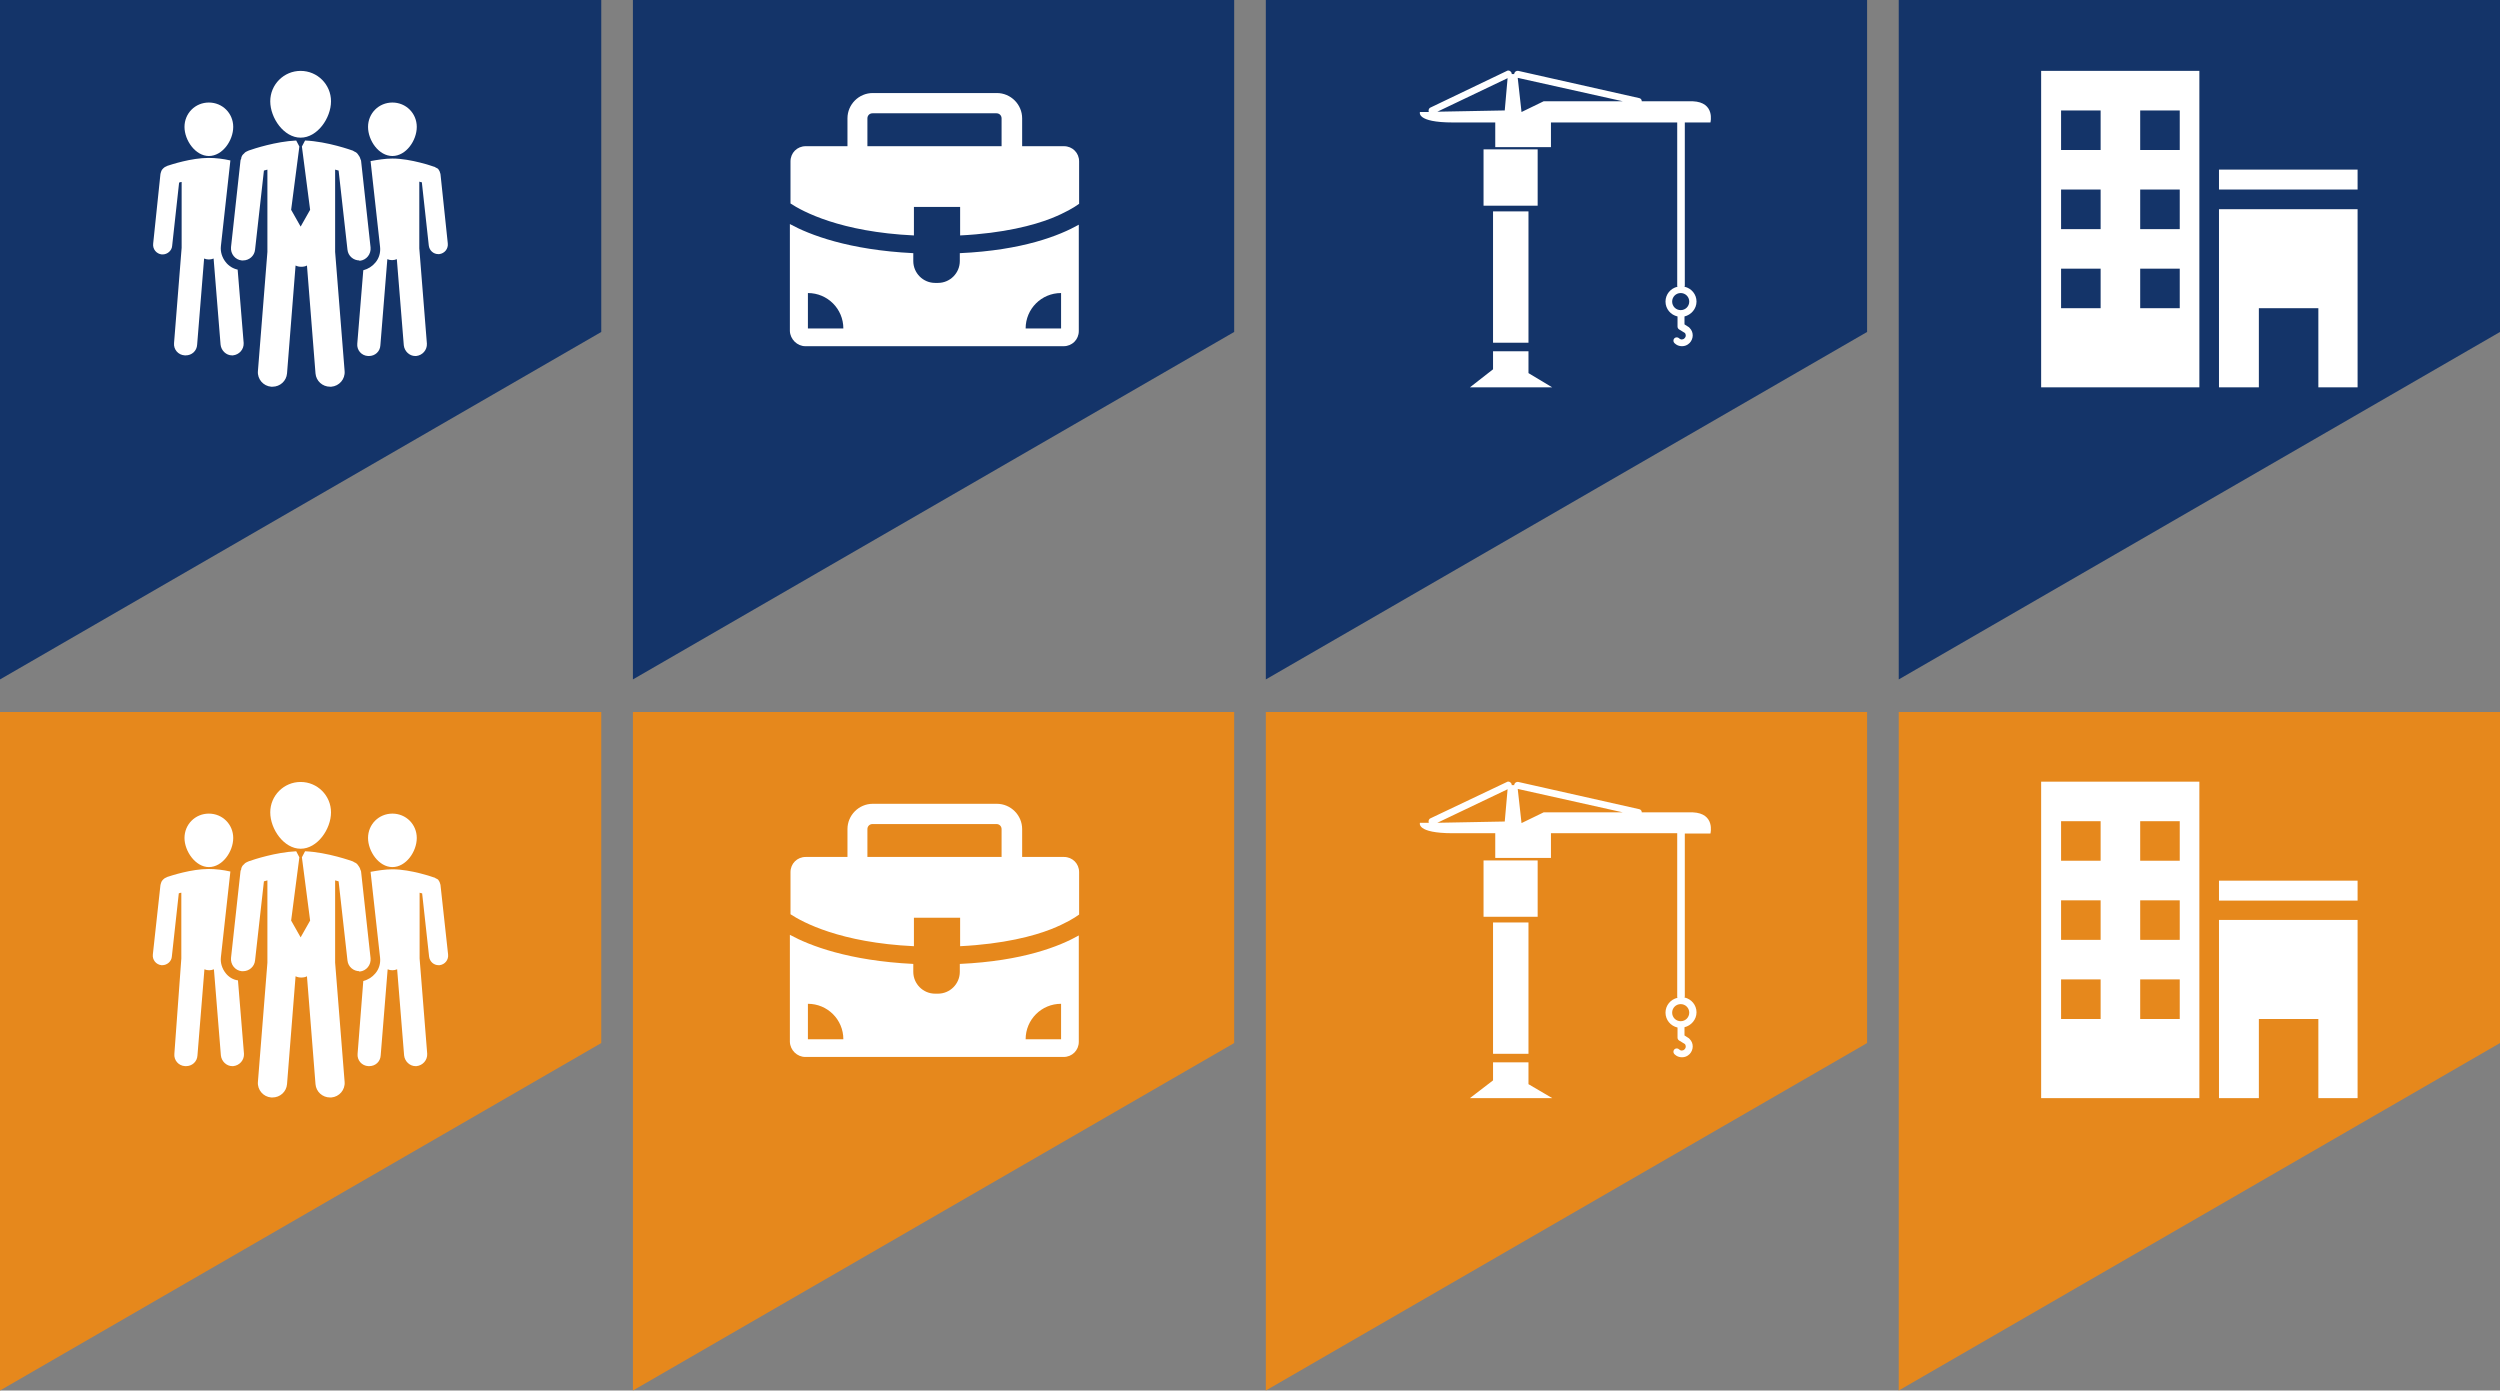 <?xml version="1.0" encoding="utf-8"?>
<!-- Generator: Adobe Illustrator 18.0.0, SVG Export Plug-In . SVG Version: 6.00 Build 0)  -->
<!DOCTYPE svg PUBLIC "-//W3C//DTD SVG 1.1//EN" "http://www.w3.org/Graphics/SVG/1.1/DTD/svg11.dtd">
<svg version="1.1" id="Layer_1" xmlns="http://www.w3.org/2000/svg" xmlns:xlink="http://www.w3.org/1999/xlink" x="0px" y="0px"
	 width="790px" height="439.4px" viewBox="0 0 790 439.4" enable-background="new 0 0 790 439.4" xml:space="preserve">
<rect x="0" y="0" width="790" height="439.4" fill="#808080" stroke="none"/>
<polygon fill="#143469" points="790,104.9 790,0 600,0 600,214.7 "/>
<g>
	<path fill="#FFFFFF" d="M645,122.4h50v-100h-50V122.4z M676.3,34.9h12.5v12.5h-12.5V34.9z M676.3,59.9h12.5v12.5h-12.5V59.9z
		 M676.3,84.9h12.5v12.5h-12.5V84.9z M651.3,34.9h12.5v12.5h-12.5V34.9z M651.3,59.9h12.5v12.5h-12.5V59.9z M651.3,84.9h12.5v12.5
		h-12.5V84.9z M701.3,53.6H745v6.3h-43.8V53.6z M701.3,122.4h12.5v-25h18.8v25H745V66.1h-43.8V122.4z"/>
</g>
<polygon fill="#143469" points="590,104.9 590,0 400,0 400,214.7 "/>
<g>
	<g>
		<path fill="#FFFFFF" d="M532.2,38.7h8.3c0,0,1.6-6.4-5.6-6.7h-16.1c0-0.5-0.3-0.9-0.8-1l-38.2-8.6c-0.6-0.1-1.1,0.2-1.3,0.8
			c0,0.1,0,0.2,0,0.2h-0.8c0-0.2,0-0.3-0.1-0.5c-0.3-0.5-0.9-0.8-1.4-0.5L452,34c-0.5,0.2-0.7,0.9-0.5,1.4l-2.8,0
			c0,0-1.3,3.3,10.4,3.3h13.4v7.8h17.6v-7.8H530v51.6c0,0.1,0,0.2,0.1,0.3c-2.2,0.5-3.8,2.4-3.8,4.7c0,2.3,1.6,4.2,3.8,4.7v3.2
			c0,0.4,0.2,0.7,0.5,0.9l1.8,1.1c0.2,0.2,0.3,0.5,0.3,0.8c0,0.3-0.1,0.6-0.4,0.9c-0.5,0.5-1.2,0.5-1.7,0c-0.4-0.4-1.1-0.4-1.5,0
			s-0.4,1.1,0,1.5c0.7,0.7,1.5,1,2.4,1c0.9,0,1.7-0.3,2.4-1c0.6-0.6,1-1.5,1-2.4c0-0.9-0.3-1.7-1-2.4c-0.1-0.1-0.1-0.1-0.2-0.2
			l-1.4-0.9V100c2.1-0.5,3.8-2.4,3.8-4.7c0-2.3-1.6-4.2-3.8-4.7c0-0.1,0.1-0.2,0.1-0.3V38.7L532.2,38.7z M475.5,34.9l-21.3,0.4
			l22.2-10.6L475.5,34.9z M487.8,32l-7,3.4l-1.2-10.8l33.2,7.4L487.8,32L487.8,32z M533.8,95.3c0,1.5-1.2,2.7-2.7,2.7
			c-1.5,0-2.7-1.2-2.7-2.7c0-1.5,1.2-2.7,2.7-2.7C532.6,92.6,533.8,93.8,533.8,95.3z"/>
		<rect x="468.8" y="47.2" fill="#FFFFFF" width="17.1" height="17.8"/>
		<rect x="471.8" y="66.8" fill="#FFFFFF" width="11.2" height="41.5"/>
		<polygon fill="#FFFFFF" points="490.5,122.4 483,117.9 483,111 471.8,111 471.8,116.7 464.5,122.4 		"/>
	</g>
</g>
<polygon fill="#143469" points="390,104.9 390,0 200,0 200,214.7 "/>
<g>
	<g>
		<path fill="#FFFFFF" d="M288.8,65.4h14.6v9c13.8-0.7,23.2-3.2,28.8-5.4c4.5-1.8,7.3-3.5,8.8-4.6V51c0-2.7-2.1-4.8-4.8-4.8h-13.2
			v-8.8c0-4.4-3.6-8-8-8h-39.2c-4.4,0-8,3.6-8,8v8.8h-13.2c-2.7,0-4.8,2.1-4.8,4.8v13.3c3.8,2.5,15.7,9,39,10.1V65.4z M274.1,37.4
			c0-0.9,0.7-1.6,1.6-1.6h39.2c0.9,0,1.6,0.7,1.6,1.6v8.8h-42.4V37.4z"/>
		<path fill="#FFFFFF" d="M254.5,109.4h81.6c2.7,0,4.8-2.1,4.8-4.8V79v-8c-6,3.4-17.7,8.1-37.6,9v2.5c0,3.8-3.1,6.9-6.9,6.9h-0.9
			c-3.8,0-6.9-3.1-6.9-6.9V80c-20.4-1-32.8-5.8-39-9.2V79v25.6C249.7,107.2,251.9,109.4,254.5,109.4z M335.3,92.6v11.2h-11.2
			C324.1,97.6,329.1,92.6,335.3,92.6z M255.3,92.6c6.2,0,11.2,5,11.2,11.2h-11.2V92.6z"/>
	</g>
</g>
<polygon fill="#143469" points="190,104.9 190,0 0,0 0,214.7 "/>
<g>
	<g>
		<path fill="#FFFFFF" d="M66,49.3c4.3,0,7.7-4.9,7.7-9.2c0-4.3-3.4-7.7-7.7-7.7c-4.3,0-7.7,3.4-7.7,7.7
			C58.3,44.4,61.8,49.3,66,49.3z"/>
		<path fill="#FFFFFF" d="M124,49.3c4.3,0,7.7-4.9,7.7-9.2c0-4.3-3.4-7.7-7.7-7.7c-4.3,0-7.7,3.4-7.7,7.7
			C116.3,44.4,119.7,49.3,124,49.3z"/>
		<path fill="#FFFFFF" d="M71.3,82.8c-1.1-1.4-1.7-3.2-1.5-5l3-27.1c-2.2-0.5-4.6-0.8-6.9-0.8c-5.4,0-11.8,2.1-13,2.5
			c-0.1,0-0.1,0-0.1,0.1c0,0-0.1,0-0.1,0c-0.1,0-0.1,0.1-0.2,0.1c-0.3,0.1-0.6,0.3-0.8,0.5c-0.1,0.1-0.2,0.2-0.3,0.3
			c-0.2,0.2-0.3,0.4-0.4,0.6c-0.1,0.2-0.1,0.4-0.2,0.6c0,0.1-0.1,0.3-0.1,0.4L48.4,77c-0.2,1.7,1,3.2,2.7,3.4c0.1,0,0.2,0,0.3,0
			c1.5,0,2.9-1.2,3-2.7l2.2-20c0.3-0.1,0.5-0.2,0.8-0.2v20.8l-2.4,30.1c-0.2,2,1.3,3.8,3.4,3.9c0.1,0,0.2,0,0.3,0
			c1.9,0,3.5-1.4,3.6-3.4l2.2-27.2C65,81.9,65.5,82,66,82c0.5,0,1-0.1,1.5-0.3l2.2,27.2c0.2,1.9,1.8,3.4,3.6,3.4c0.1,0,0.2,0,0.3,0
			c2-0.2,3.5-1.9,3.4-3.9l-1.9-23.2C73.7,84.9,72.3,84.1,71.3,82.8z"/>
		<path fill="#FFFFFF" d="M139.2,55.1c0-0.2-0.1-0.3-0.1-0.4c-0.1-0.2-0.1-0.4-0.2-0.6c-0.1-0.2-0.2-0.3-0.3-0.5
			c-0.1-0.2-0.2-0.3-0.4-0.4c-0.2-0.1-0.4-0.2-0.6-0.3c-0.1-0.1-0.2-0.2-0.4-0.2c-0.3-0.1-7.3-2.6-13.2-2.6c-2.3,0-4.7,0.4-6.9,0.8
			l3,27.1c0.2,1.8-0.3,3.6-1.5,5c-1,1.2-2.3,2-3.8,2.4l-1.9,23.2c-0.2,2,1.3,3.8,3.4,3.9c0.1,0,0.2,0,0.3,0c1.9,0,3.5-1.4,3.6-3.4
			l2.2-27.2c0.5,0.2,0.9,0.3,1.5,0.3c0.5,0,1-0.1,1.5-0.3l2.2,27.2c0.2,1.9,1.8,3.4,3.6,3.4c0.1,0,0.2,0,0.3,0
			c2-0.2,3.5-1.9,3.4-3.9l-2.4-30.1V57.4c0.3,0.1,0.6,0.2,0.8,0.2l2.2,20c0.2,1.6,1.5,2.7,3,2.7c0.1,0,0.2,0,0.3,0
			c1.7-0.2,2.9-1.7,2.7-3.4L139.2,55.1z"/>
		<path fill="#FFFFFF" d="M95,43.5c5.3,0,9.6-6.2,9.6-11.5s-4.3-9.6-9.6-9.6c-5.3,0-9.6,4.3-9.6,9.6S89.7,43.5,95,43.5z"/>
		<path fill="#FFFFFF" d="M113.7,82.4c2.1-0.2,3.6-2.1,3.4-4.2l-3-27.4c0-0.2-0.1-0.3-0.2-0.5c-0.1-0.3-0.1-0.5-0.3-0.8
			c-0.1-0.2-0.3-0.4-0.4-0.6c-0.1-0.2-0.3-0.4-0.5-0.6c-0.2-0.2-0.5-0.3-0.7-0.4c-0.2-0.1-0.3-0.2-0.5-0.3c-0.3-0.1-8-2.9-15.1-3.2
			l-1,1.9h0l2.6,20l-3,5.3l-3-5.3l2.6-20h0l-1-1.9c-6.4,0.3-13.4,2.6-14.8,3.1c-0.1,0-0.1,0-0.2,0.1c0,0-0.1,0-0.1,0
			c-0.1,0-0.1,0.1-0.2,0.1c-0.4,0.2-0.7,0.3-1,0.6c-0.1,0.1-0.2,0.3-0.4,0.4c-0.2,0.2-0.4,0.4-0.5,0.7c-0.1,0.2-0.2,0.5-0.2,0.8
			c-0.1,0.2-0.2,0.3-0.2,0.5l-3,27.4c-0.2,2.1,1.3,4,3.4,4.2c0.1,0,0.3,0,0.4,0c1.9,0,3.6-1.4,3.8-3.4l2.8-25
			c0.3-0.1,0.7-0.2,1.1-0.3v26l-3,37.7c-0.2,2.5,1.7,4.7,4.2,4.9c0.1,0,0.3,0,0.4,0c2.4,0,4.4-1.8,4.6-4.2l2.7-34.1
			c0.6,0.3,1.2,0.4,1.8,0.4s1.3-0.1,1.8-0.4l2.7,34.1c0.2,2.4,2.2,4.2,4.6,4.2c0.1,0,0.2,0,0.4,0c2.5-0.2,4.4-2.4,4.2-4.9l-3-37.7
			v-26c0.4,0.1,0.7,0.2,1.1,0.3l2.8,25c0.2,2,1.9,3.4,3.8,3.4C113.4,82.4,113.6,82.4,113.7,82.4z"/>
	</g>
</g>
<polygon fill="#E6881C" points="790,329.6 790,225 600,225 600,439.4 "/>
<g>
	<path fill="#FFFFFF" d="M645,347h50V247h-50V347z M676.3,259.5h12.5V272h-12.5V259.5z M676.3,284.5h12.5V297h-12.5V284.5z
		 M676.3,309.5h12.5V322h-12.5V309.5z M651.3,259.5h12.5V272h-12.5V259.5z M651.3,284.5h12.5V297h-12.5V284.5z M651.3,309.5h12.5
		V322h-12.5V309.5z M701.3,278.3H745v6.3h-43.8V278.3z M701.3,347h12.5v-25h18.8v25H745v-56.3h-43.8V347z"/>
</g>
<polygon fill="#E6881C" points="590,329.6 590,225 400,225 400,439.4 "/>
<g>
	<g>
		<path fill="#FFFFFF" d="M532.2,263.4h8.3c0,0,1.6-6.4-5.6-6.7h-16.1c0-0.5-0.3-0.9-0.8-1l-38.2-8.6c-0.6-0.1-1.1,0.2-1.3,0.8
			c0,0.1,0,0.2,0,0.2h-0.8c0-0.2,0-0.3-0.1-0.5c-0.3-0.5-0.9-0.8-1.4-0.5L452,258.6c-0.5,0.2-0.7,0.9-0.5,1.4l-2.8,0
			c0,0-1.3,3.3,10.4,3.3h13.4v7.8h17.6v-7.8H530V315c0,0.1,0,0.2,0.1,0.3c-2.2,0.5-3.8,2.4-3.8,4.7c0,2.3,1.6,4.2,3.8,4.7v3.2
			c0,0.4,0.2,0.7,0.5,0.9l1.8,1.1c0.2,0.2,0.3,0.5,0.3,0.8c0,0.3-0.1,0.6-0.4,0.9c-0.5,0.5-1.2,0.5-1.7,0c-0.4-0.4-1.1-0.4-1.5,0
			s-0.4,1.1,0,1.5c0.7,0.7,1.5,1,2.4,1c0.9,0,1.7-0.3,2.4-1c0.6-0.6,1-1.5,1-2.4c0-0.9-0.3-1.7-1-2.4c-0.1-0.1-0.1-0.1-0.2-0.2
			l-1.4-0.9v-2.6c2.1-0.5,3.8-2.4,3.8-4.7c0-2.3-1.6-4.2-3.8-4.7c0-0.1,0.1-0.2,0.1-0.3V263.4L532.2,263.4z M475.5,259.6l-21.3,0.4
			l22.2-10.6L475.5,259.6z M487.8,256.7l-7,3.4l-1.2-10.8l33.2,7.4L487.8,256.7L487.8,256.7z M533.8,320c0,1.5-1.2,2.7-2.7,2.7
			c-1.5,0-2.7-1.2-2.7-2.7c0-1.5,1.2-2.7,2.7-2.7C532.6,317.3,533.8,318.5,533.8,320z"/>
		<rect x="468.8" y="271.9" fill="#FFFFFF" width="17.1" height="17.8"/>
		<rect x="471.8" y="291.5" fill="#FFFFFF" width="11.2" height="41.5"/>
		<polygon fill="#FFFFFF" points="490.5,347 483,342.6 483,335.7 471.8,335.7 471.8,341.4 464.5,347 		"/>
	</g>
</g>
<polygon fill="#E6881C" points="390,329.6 390,225 200,225 200,439.4 "/>
<g>
	<g>
		<path fill="#FFFFFF" d="M288.8,290h14.6v9c13.8-0.7,23.2-3.2,28.8-5.4c4.5-1.8,7.3-3.5,8.8-4.6v-13.4c0-2.7-2.1-4.8-4.8-4.8h-13.2
			V262c0-4.4-3.6-8-8-8h-39.2c-4.4,0-8,3.6-8,8v8.8h-13.2c-2.7,0-4.8,2.1-4.8,4.8v13.3c3.8,2.5,15.7,9,39,10.1V290z M274.1,262
			c0-0.9,0.7-1.6,1.6-1.6h39.2c0.9,0,1.6,0.7,1.6,1.6v8.8h-42.4V262z"/>
		<path fill="#FFFFFF" d="M254.5,334h81.6c2.7,0,4.8-2.1,4.8-4.8v-25.6v-8c-6,3.4-17.7,8.1-37.6,9v2.5c0,3.8-3.1,6.9-6.9,6.9h-0.9
			c-3.8,0-6.9-3.1-6.9-6.9v-2.5c-20.4-1-32.8-5.8-39-9.2v8.2v25.6C249.7,331.9,251.9,334,254.5,334z M335.3,317.2v11.2h-11.2
			C324.1,322.2,329.1,317.2,335.3,317.2z M255.3,317.2c6.2,0,11.2,5,11.2,11.2h-11.2V317.2z"/>
	</g>
</g>
<polygon fill="#E6881C" points="190,329.6 190,225 0,225 0,439.4 "/>
<g>
	<g>
		<path fill="#FFFFFF" d="M66,274c4.3,0,7.7-4.9,7.7-9.2c0-4.3-3.4-7.7-7.7-7.7c-4.3,0-7.7,3.4-7.7,7.7C58.3,269,61.8,274,66,274z"
			/>
		<path fill="#FFFFFF" d="M124,274c4.3,0,7.7-4.9,7.7-9.2c0-4.3-3.4-7.7-7.7-7.7c-4.3,0-7.7,3.4-7.7,7.7
			C116.3,269,119.7,274,124,274z"/>
		<path fill="#FFFFFF" d="M71.3,307.5c-1.1-1.4-1.7-3.2-1.5-5l3-27.1c-2.2-0.5-4.6-0.8-6.9-0.8c-5.4,0-11.8,2.1-13,2.5
			c-0.1,0-0.1,0-0.1,0.1c0,0-0.1,0-0.1,0c-0.1,0-0.1,0.1-0.2,0.1c-0.3,0.1-0.6,0.3-0.8,0.5c-0.1,0.1-0.2,0.2-0.3,0.3
			c-0.2,0.2-0.3,0.4-0.4,0.6c-0.1,0.2-0.1,0.4-0.2,0.6c0,0.1-0.1,0.3-0.1,0.4l-2.4,21.9c-0.2,1.7,1,3.2,2.7,3.4c0.1,0,0.2,0,0.3,0
			c1.5,0,2.9-1.2,3-2.7l2.2-20c0.3-0.1,0.5-0.2,0.8-0.2v20.8L55.1,333c-0.2,2,1.3,3.8,3.4,3.9c0.1,0,0.2,0,0.3,0
			c1.9,0,3.5-1.4,3.6-3.4l2.2-27.2c0.5,0.2,0.9,0.3,1.5,0.3c0.5,0,1-0.1,1.5-0.3l2.2,27.2c0.2,1.9,1.8,3.4,3.6,3.4
			c0.1,0,0.2,0,0.3,0c2-0.2,3.5-1.9,3.4-3.9l-1.9-23.2C73.7,309.6,72.3,308.8,71.3,307.5z"/>
		<path fill="#FFFFFF" d="M139.2,279.7c0-0.2-0.1-0.3-0.1-0.4c-0.1-0.2-0.1-0.4-0.2-0.6c-0.1-0.2-0.2-0.3-0.3-0.5
			c-0.1-0.2-0.2-0.3-0.4-0.4c-0.2-0.1-0.4-0.2-0.6-0.3c-0.1-0.1-0.2-0.2-0.4-0.2c-0.3-0.1-7.3-2.6-13.2-2.6c-2.3,0-4.7,0.4-6.9,0.8
			l3,27.1c0.2,1.8-0.3,3.6-1.5,5c-1,1.2-2.3,2-3.8,2.4L113,333c-0.2,2,1.3,3.8,3.4,3.9c0.1,0,0.2,0,0.3,0c1.9,0,3.5-1.4,3.6-3.4
			l2.2-27.2c0.5,0.2,0.9,0.3,1.5,0.3c0.5,0,1-0.1,1.5-0.3l2.2,27.2c0.2,1.9,1.8,3.4,3.6,3.4c0.1,0,0.2,0,0.3,0
			c2-0.2,3.5-1.9,3.4-3.9l-2.4-30.1v-20.8c0.3,0.1,0.6,0.2,0.8,0.2l2.2,20c0.2,1.6,1.5,2.7,3,2.7c0.1,0,0.2,0,0.3,0
			c1.7-0.2,2.9-1.7,2.7-3.4L139.2,279.7z"/>
		<path fill="#FFFFFF" d="M95,268.2c5.3,0,9.6-6.2,9.6-11.5c0-5.3-4.3-9.6-9.6-9.6c-5.3,0-9.6,4.3-9.6,9.6
			C85.4,262,89.7,268.2,95,268.2z"/>
		<path fill="#FFFFFF" d="M113.7,307c2.1-0.2,3.6-2.1,3.4-4.2l-3-27.4c0-0.2-0.1-0.3-0.2-0.5c-0.1-0.3-0.1-0.5-0.3-0.8
			c-0.1-0.2-0.3-0.4-0.4-0.6c-0.1-0.2-0.3-0.4-0.5-0.6c-0.2-0.2-0.5-0.3-0.7-0.4c-0.2-0.1-0.3-0.2-0.5-0.3c-0.3-0.1-8-2.9-15.1-3.2
			l-1,1.9h0l2.6,20l-3,5.3l-3-5.3l2.6-20h0l-1-1.9c-6.4,0.3-13.4,2.6-14.8,3.1c-0.1,0-0.1,0-0.2,0.1c0,0-0.1,0-0.1,0
			c-0.1,0-0.1,0.1-0.2,0.1c-0.4,0.2-0.7,0.3-1,0.6c-0.1,0.1-0.2,0.3-0.4,0.4c-0.2,0.2-0.4,0.4-0.5,0.7c-0.1,0.2-0.2,0.5-0.2,0.8
			c-0.1,0.2-0.2,0.3-0.2,0.5l-3,27.4c-0.2,2.1,1.3,4,3.4,4.2c0.1,0,0.3,0,0.4,0c1.9,0,3.6-1.4,3.8-3.4l2.8-25
			c0.3-0.1,0.7-0.2,1.1-0.3v26l-3,37.7c-0.2,2.5,1.7,4.7,4.2,4.9c0.1,0,0.3,0,0.4,0c2.4,0,4.4-1.8,4.6-4.2l2.7-34.1
			c0.6,0.3,1.2,0.4,1.8,0.4s1.3-0.1,1.8-0.4l2.7,34.1c0.2,2.4,2.2,4.2,4.6,4.2c0.1,0,0.2,0,0.4,0c2.5-0.2,4.4-2.4,4.2-4.9l-3-37.7
			v-26c0.4,0.1,0.7,0.2,1.1,0.3l2.8,25c0.2,2,1.9,3.4,3.8,3.4C113.4,307.1,113.6,307.1,113.7,307z"/>
	</g>
</g>
</svg>
